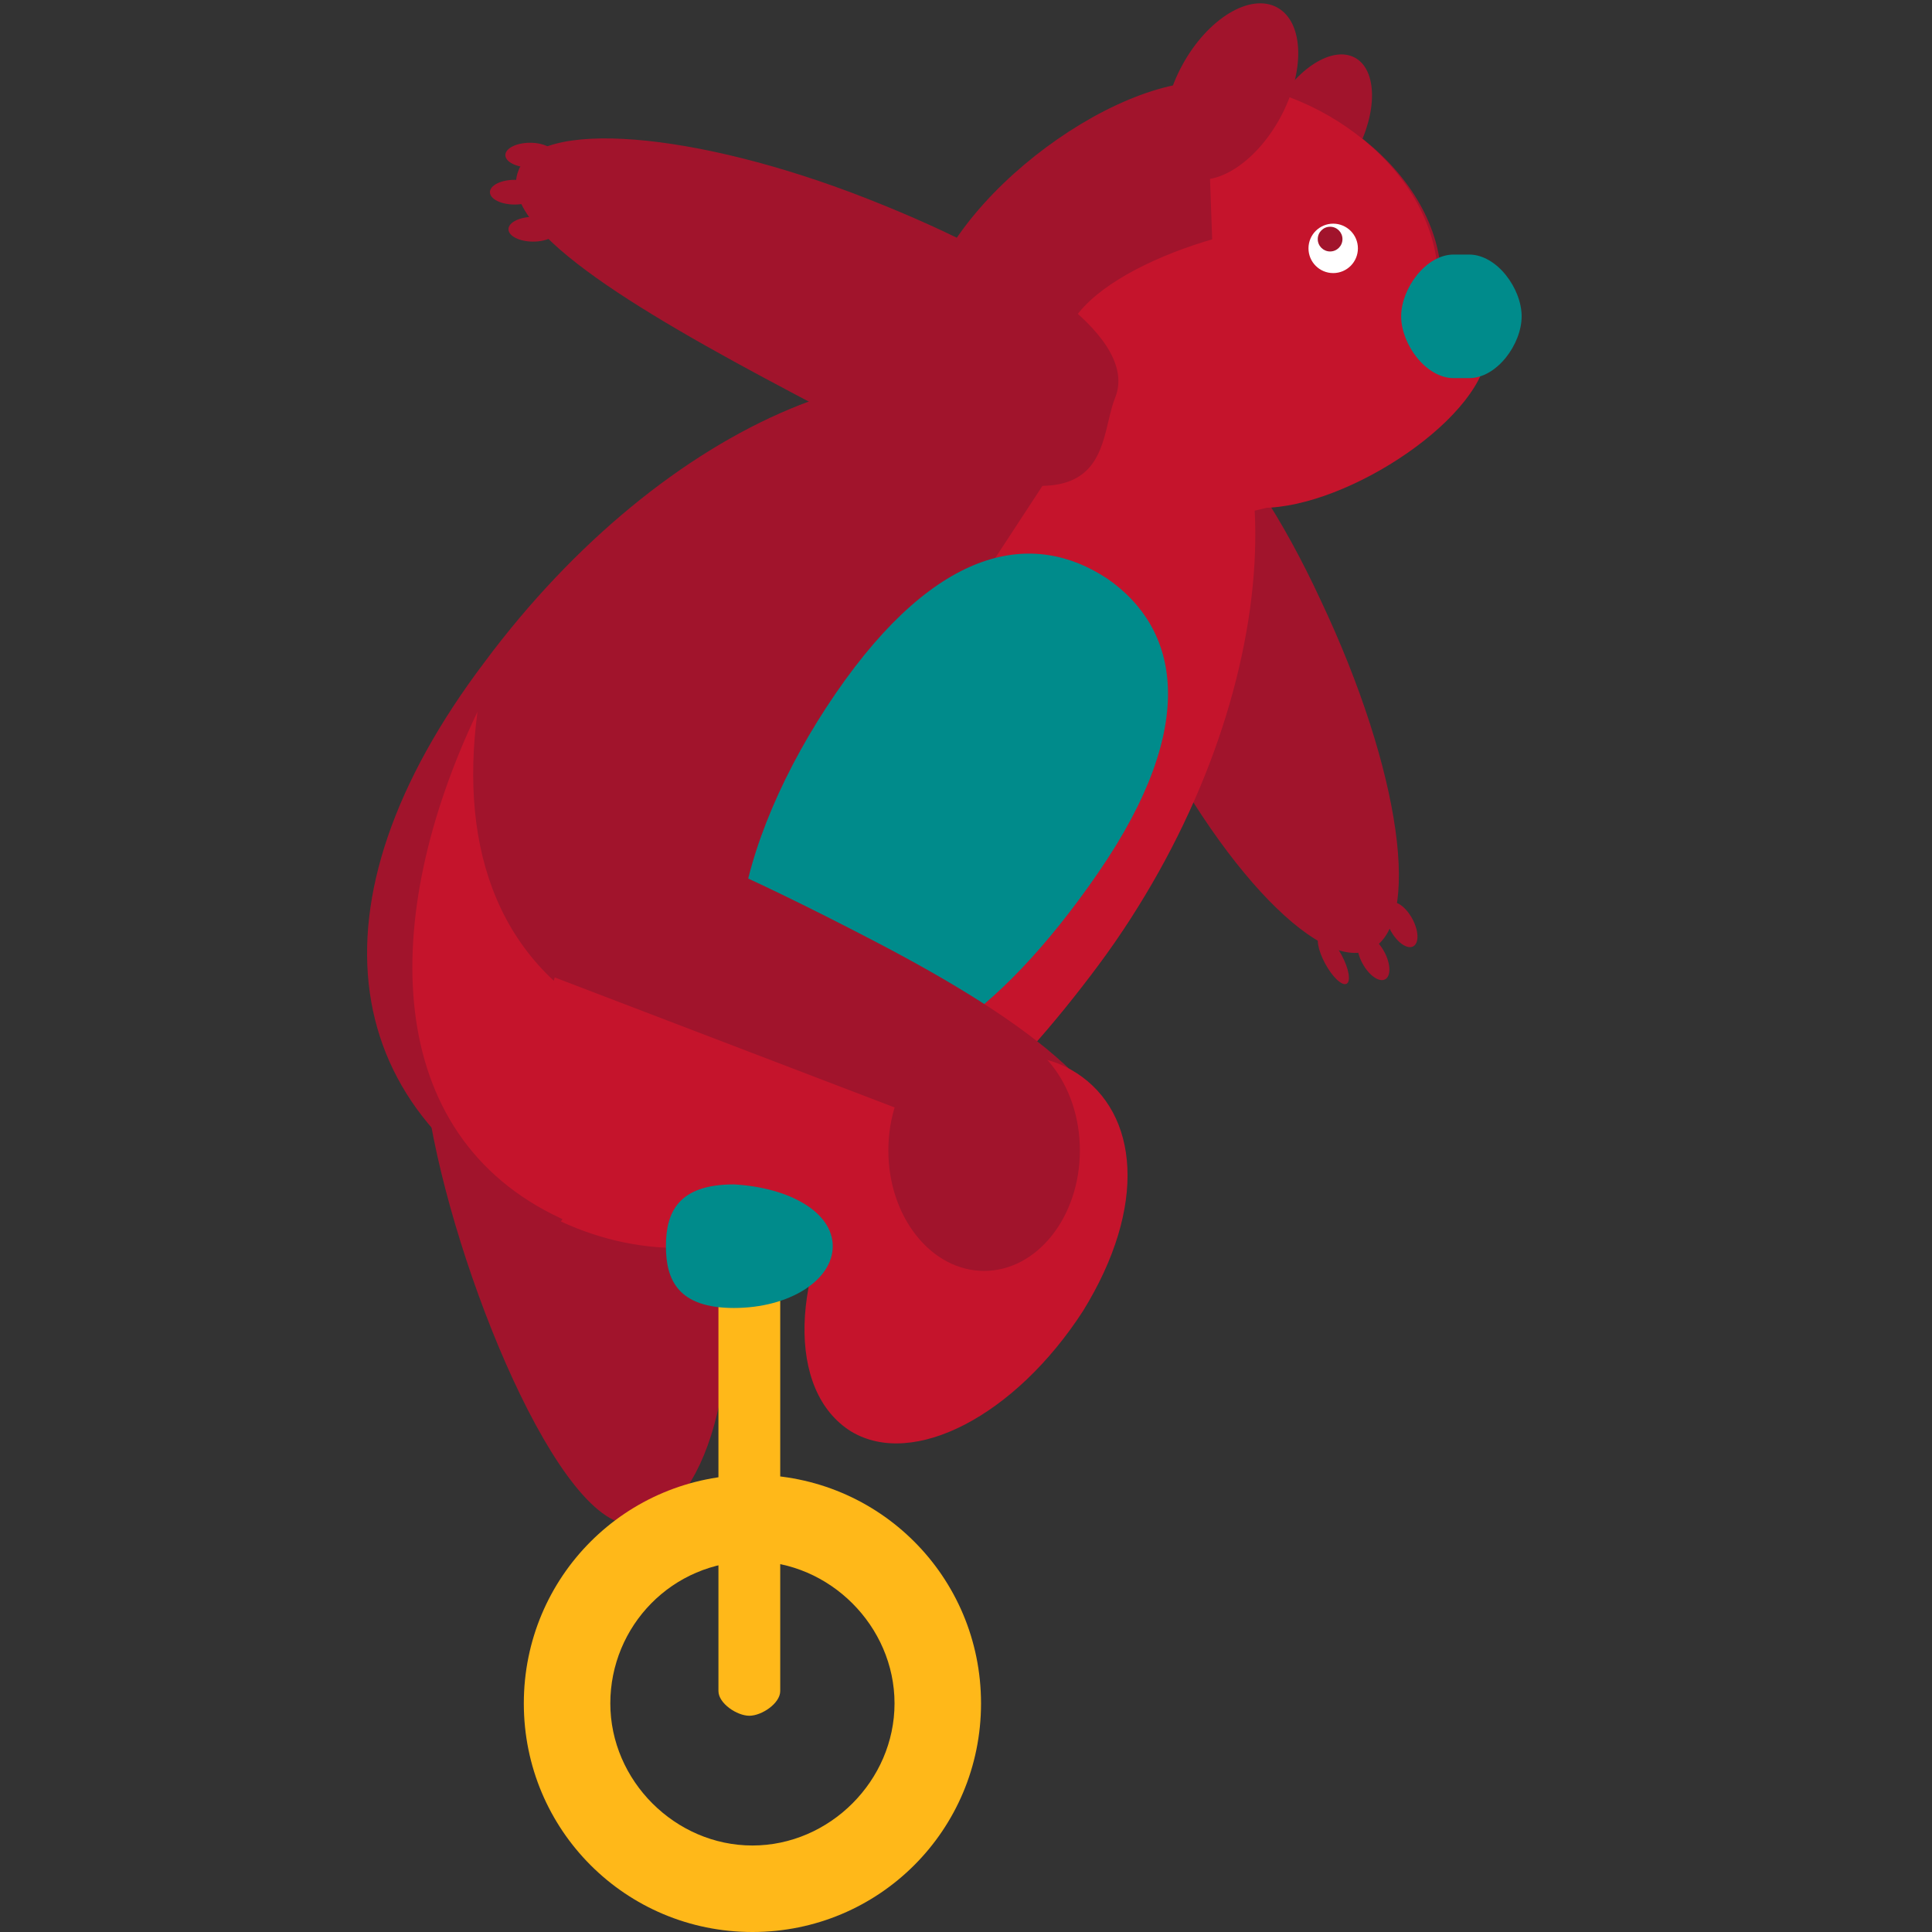 <?xml version="1.0" encoding="UTF-8" standalone="no"?>
<!-- Generator: Adobe Illustrator 19.0.0, SVG Export Plug-In . SVG Version: 6.00 Build 0)  -->

<svg
   xmlns:osb="http://www.openswatchbook.org/uri/2009/osb"
   xmlns:dc="http://purl.org/dc/elements/1.1/"
   xmlns:cc="http://creativecommons.org/ns#"
   xmlns:rdf="http://www.w3.org/1999/02/22-rdf-syntax-ns#"
   xmlns:svg="http://www.w3.org/2000/svg"
   xmlns="http://www.w3.org/2000/svg"
   xmlns:xlink="http://www.w3.org/1999/xlink"
   xmlns:sodipodi="http://sodipodi.sourceforge.net/DTD/sodipodi-0.dtd"
   xmlns:inkscape="http://www.inkscape.org/namespaces/inkscape"
   version="1.1"
   id="Layer_1"
   x="0px"
   y="0px"
   viewBox="0 0 500.32 500.32"
   style="enable-background:new 0 0 500.32 500.32;"
   xml:space="preserve"
   inkscape:version="0.91 r13725"
   sodipodi:docname="bear.svg"><rect x="0" y="0" width="500.32" height="500.32" fill="#333333" stroke="none"/><defs
     id="defs127"><linearGradient
       id="linearGradient4257"
       osb:paint="solid"><stop
         style="stop-color:#c5142c;stop-opacity:1;"
         offset="0"
         id="stop4259" /></linearGradient><linearGradient
       inkscape:collect="always"
       xlink:href="#linearGradient4257"
       id="linearGradient4261"
       x1="106.788"
       y1="204.163"
       x2="324.404"
       y2="204.163"
       gradientUnits="userSpaceOnUse" /></defs><sodipodi:namedview
     pagecolor="#ffffff"
     bordercolor="#666666"
     borderopacity="1"
     objecttolerance="10"
     gridtolerance="10"
     guidetolerance="10"
     inkscape:pageopacity="0"
     inkscape:pageshadow="2"
     inkscape:window-width="1366"
     inkscape:window-height="744"
     id="namedview125"
     showgrid="false"
     inkscape:zoom="2.6683274"
     inkscape:cx="229.87429"
     inkscape:cy="138.5222"
     inkscape:window-x="0"
     inkscape:window-y="24"
     inkscape:window-maximized="1"
     inkscape:current-layer="Layer_1" /><path
     style="fill:#a1142c;fill-opacity:1"
     d="M293.251,178.72c-20.8-44-21.6-74.4-8-80.8s36.8,14.4,56.8,57.6c20.8,44,26.4,84,12.8,90.4  C341.251,252.32,313.251,221.92,293.251,178.72z"
     id="path3" /><ellipse
     transform="matrix(0.48 -0.877 0.877 0.48 147.567 316.251)"
     style="fill:#a1142c;fill-opacity:1"
     cx="340.409"
     cy="33.714"
     rx="21.6"
     ry="12"
     id="ellipse5" /><path
     style="fill:#a1142c;fill-opacity:1"
     d="M110.851,286.72c-6.4-41.6,12.8-32,32-34.4c18.4-2.4,37.6,20,44,61.6c6.4,41.6-4,78.4-22.4,80.8  C145.251,397.12,117.251,328.32,110.851,286.72z"
     id="path7" /><path
     style="fill:#a1142c;fill-opacity:1"
     d="M373.251,73.12c0,28.8-27.2,60-56,60s-78.4-19.2-78.4-47.2c0-28.8,45.6-64.8,73.6-64.8  S373.251,44.32,373.251,73.12z"
     id="path9" /><g
     id="g11"
     style="fill:#c5142c;fill-opacity:1"><path
       style="fill:#c5142c;fill-opacity:1"
       d="M312.451,21.12c28.8,0,60,23.2,60,52s-27.2,60-56,60"
       id="path13" /><path
       style="fill:#c5142c;fill-opacity:1"
       d="m 385.251,89.92 c 0,17.6 -36,41.6 -58.4,41.6 -22.4,0 -51.236,-23.625 -51.236,-41.225 0,-17.6 40.836,-32.375 63.236,-32.375 22.4,0 46.4,14.4 46.4,32 z"
       id="path15"
       inkscape:connector-curvature="0"
       sodipodi:nodetypes="sssss" /></g><path
     style="fill:#a1142c;fill-opacity:1"
     d="m 284.451,249.92 c -46.4,62.4 -96,86.4 -139.2,66.4 -58.4,-27.2 -66.962,-82.465 -19.762,-144.865 46.4,-62.4 113.701,-91.474 152.101,-62.674 37.6,28 53.261,78.739 6.861,141.139 z"
     id="path17"
     inkscape:connector-curvature="0"
     sodipodi:nodetypes="scccs" /><g
     id="g19"
     style="fill:url(#linearGradient4261);fill-opacity:1"><path
       style="fill:url(#linearGradient4261);fill-opacity:1"
       d="M300.451,199.52c-46.4,62.4-96,86.4-139.2,66.4c-32-15.2-42.4-45.6-37.6-81.6   c-25.6,53.6-24.8,109.6,21.6,131.2c43.2,20,92.8-4,139.2-66.4c21.6-28.8,34.4-60,38.4-88   C317.251,174.72,309.251,186.72,300.451,199.52z"
       id="path21" /><rect
       x="210.166"
       y="97.79"
       style="fill:url(#linearGradient4261);fill-opacity:1"
       width="71.885"
       height="120.13"
       id="rect23" /><path
       style="fill:url(#linearGradient4261);fill-opacity:1"
       d="M 300.775,78.749 C 339.175,107.549 330.851,187.52 284.451,249.92 c -46.4,62.4 -96,86.4 -139.2,66.4"
       id="path25"
       inkscape:connector-curvature="0"
       sodipodi:nodetypes="csc" /></g><path
     style="fill:#008b8b;fill-opacity:1"
     d="M284.451,225.92c-26.4,38.4-53.6,56-75.2,48.8c-29.6-10.4-19.2-56.8,7.2-95.2s51.2-42.4,70.4-29.6  C305.251,162.72,310.851,187.52,284.451,225.92z"
     id="path27" /><path
     style="fill:#a1142c;fill-opacity:1"
     d="M199.651,324.32c-42.4-13.6-62.4-40-54.4-62.4c7.2-22.4-57.6-90.4,80.8-18.4  c40,20.8,71.2,43.2,64,65.6S242.051,338.72,199.651,324.32z"
     id="path31" /><path
     style="fill:#c5142c;fill-opacity:1"
     d="M290.051,309.12c-7.2,22.4-57.6,27.2-100.8,13.6c-42.4-13.6-52.8-47.2-45.6-69.6"
     id="path33" /><path
     style="fill:#ffb819;fill-opacity:1"
     d="M194.851,381.92c-32.8,0-59.2,26.4-59.2,59.2s26.4,59.2,59.2,59.2s59.2-26.4,59.2-59.2  S227.651,381.92,194.851,381.92z M194.851,477.92c-20,0-36.8-16.8-36.8-36.8s16-36.8,36.8-36.8c20,0,36.8,16.8,36.8,36.8  S214.851,477.92,194.851,477.92z"
     id="path35" /><path
     style="fill:#c5142c;fill-opacity:1"
     d="M222.051,302.72c17.6-27.2,40.8-35.2,56.8-24.8c16,10.4,18.4,34.4,1.6,61.6  c-17.6,27.2-44,40.8-60,31.2C203.651,360.32,204.451,329.92,222.051,302.72z"
     id="path39" /><g
     id="g41"
     style="fill:#a1142c;fill-opacity:1"
     transform="translate(3.373,0.75)"><path
       style="fill:#a1142c;fill-opacity:1"
       d="m 221.251,50.72 c 44.8,17.6 69.823,36.951 64.223,51.351 -5.6,13.6 2.177,44.649 -83.423,-0.951 -42.4,-22.4 -76.8,-43.2 -71.2,-57.6 4.8,-13.6 45.6,-10.4 90.4,7.2 z"
       id="path43"
       inkscape:connector-curvature="0"
       sodipodi:nodetypes="scccs" /><ellipse
       transform="matrix(0.48,-0.877,0.877,0.48,144.03,288.626)"
       style="fill:#a1142c;fill-opacity:1"
       cx="315.45"
       cy="22.834"
       rx="24.799"
       ry="14.4"
       id="ellipse45" /></g><circle
     style="fill:#ffffff;fill-opacity:1"
     cx="345.251"
     cy="64.32"
     r="6.4"
     id="circle49" /><circle
     style="fill:#a1142c;fill-opacity:1"
     cx="344.451"
     cy="61.92"
     r="3.2"
     id="circle51" /><path
     style="fill:#008b8b;fill-opacity:1"
     d="M394.051,81.92c0,7.2-6.4,16-13.6,16h-4c-7.2,0-13.6-8.8-13.6-16l0,0c0-7.2,6.4-16,13.6-16h4  C387.651,65.92,394.051,74.72,394.051,81.92L394.051,81.92z"
     id="path53" /><path
     style="fill:#ffb819;fill-opacity:1"
     d="M202.051,437.92c0,3.2-4.8,6.4-8,6.4l0,0c-3.2,0-8-3.2-8-6.4v-102.4c0-3.2,4.8-6.4,8-6.4l0,0  c3.2,0,8,3.2,8,6.4V437.92z"
     id="path57" /><path
     style="fill:#008b8b;fill-opacity:1"
     d="M215.651,322.72c0,8.8-11.2,16-25.6,16c-14.4,0-17.6-7.2-17.6-16s3.2-16,17.6-16  C204.451,307.52,215.651,313.92,215.651,322.72z"
     id="path63" /><g
     id="g67"
     style="fill:#a1142c;fill-opacity:1"
     transform="translate(5.621,2.249)"><ellipse
       style="fill:#a1142c;fill-opacity:1"
       cx="131.651"
       cy="37.92"
       rx="6.4"
       ry="3.2"
       id="ellipse69" /><ellipse
       style="fill:#a1142c;fill-opacity:1"
       cx="127.651"
       cy="47.52"
       rx="6.4"
       ry="3.2"
       id="ellipse71" /><ellipse
       style="fill:#a1142c;fill-opacity:1"
       cx="132.451"
       cy="57.12"
       rx="6.4"
       ry="3.2"
       id="ellipse73" /></g><g
     id="g75"
     style="fill:#a1142c;fill-opacity:1"><ellipse
       transform="matrix(0.879 -0.477 0.477 0.879 -70.237 202.146)"
       style="fill:#a1142c;fill-opacity:1"
       cx="362.893"
       cy="239.365"
       rx="3.2"
       ry="6.4"
       id="ellipse77" /><ellipse
       transform="matrix(0.879 -0.477 0.477 0.879 -75.212 199.66)"
       style="fill:#a1142c;fill-opacity:1"
       cx="355.622"
       cy="247.959"
       rx="3.2"
       ry="6.4"
       id="ellipse79" /><ellipse
       transform="matrix(0.879 -0.477 0.477 0.879 -76.678 194.771)"
       style="fill:#a1142c;fill-opacity:1"
       cx="345.262"
       cy="248.403"
       rx="2.4"
       ry="7.2"
       id="ellipse81" /></g><ellipse
     style="fill:#a1142c;fill-opacity:1"
     cx="254.851"
     cy="297.92"
     rx="24.8"
     ry="31.2"
     id="ellipse89" /><g
     id="g95" /><g
     id="g97" /><g
     id="g99" /><g
     id="g101" /><g
     id="g103" /><g
     id="g105" /><g
     id="g107" /><g
     id="g109" /><g
     id="g111" /><g
     id="g113" /><g
     id="g115" /><g
     id="g117" /><g
     id="g119" /><g
     id="g121" /><g
     id="g123" /></svg>